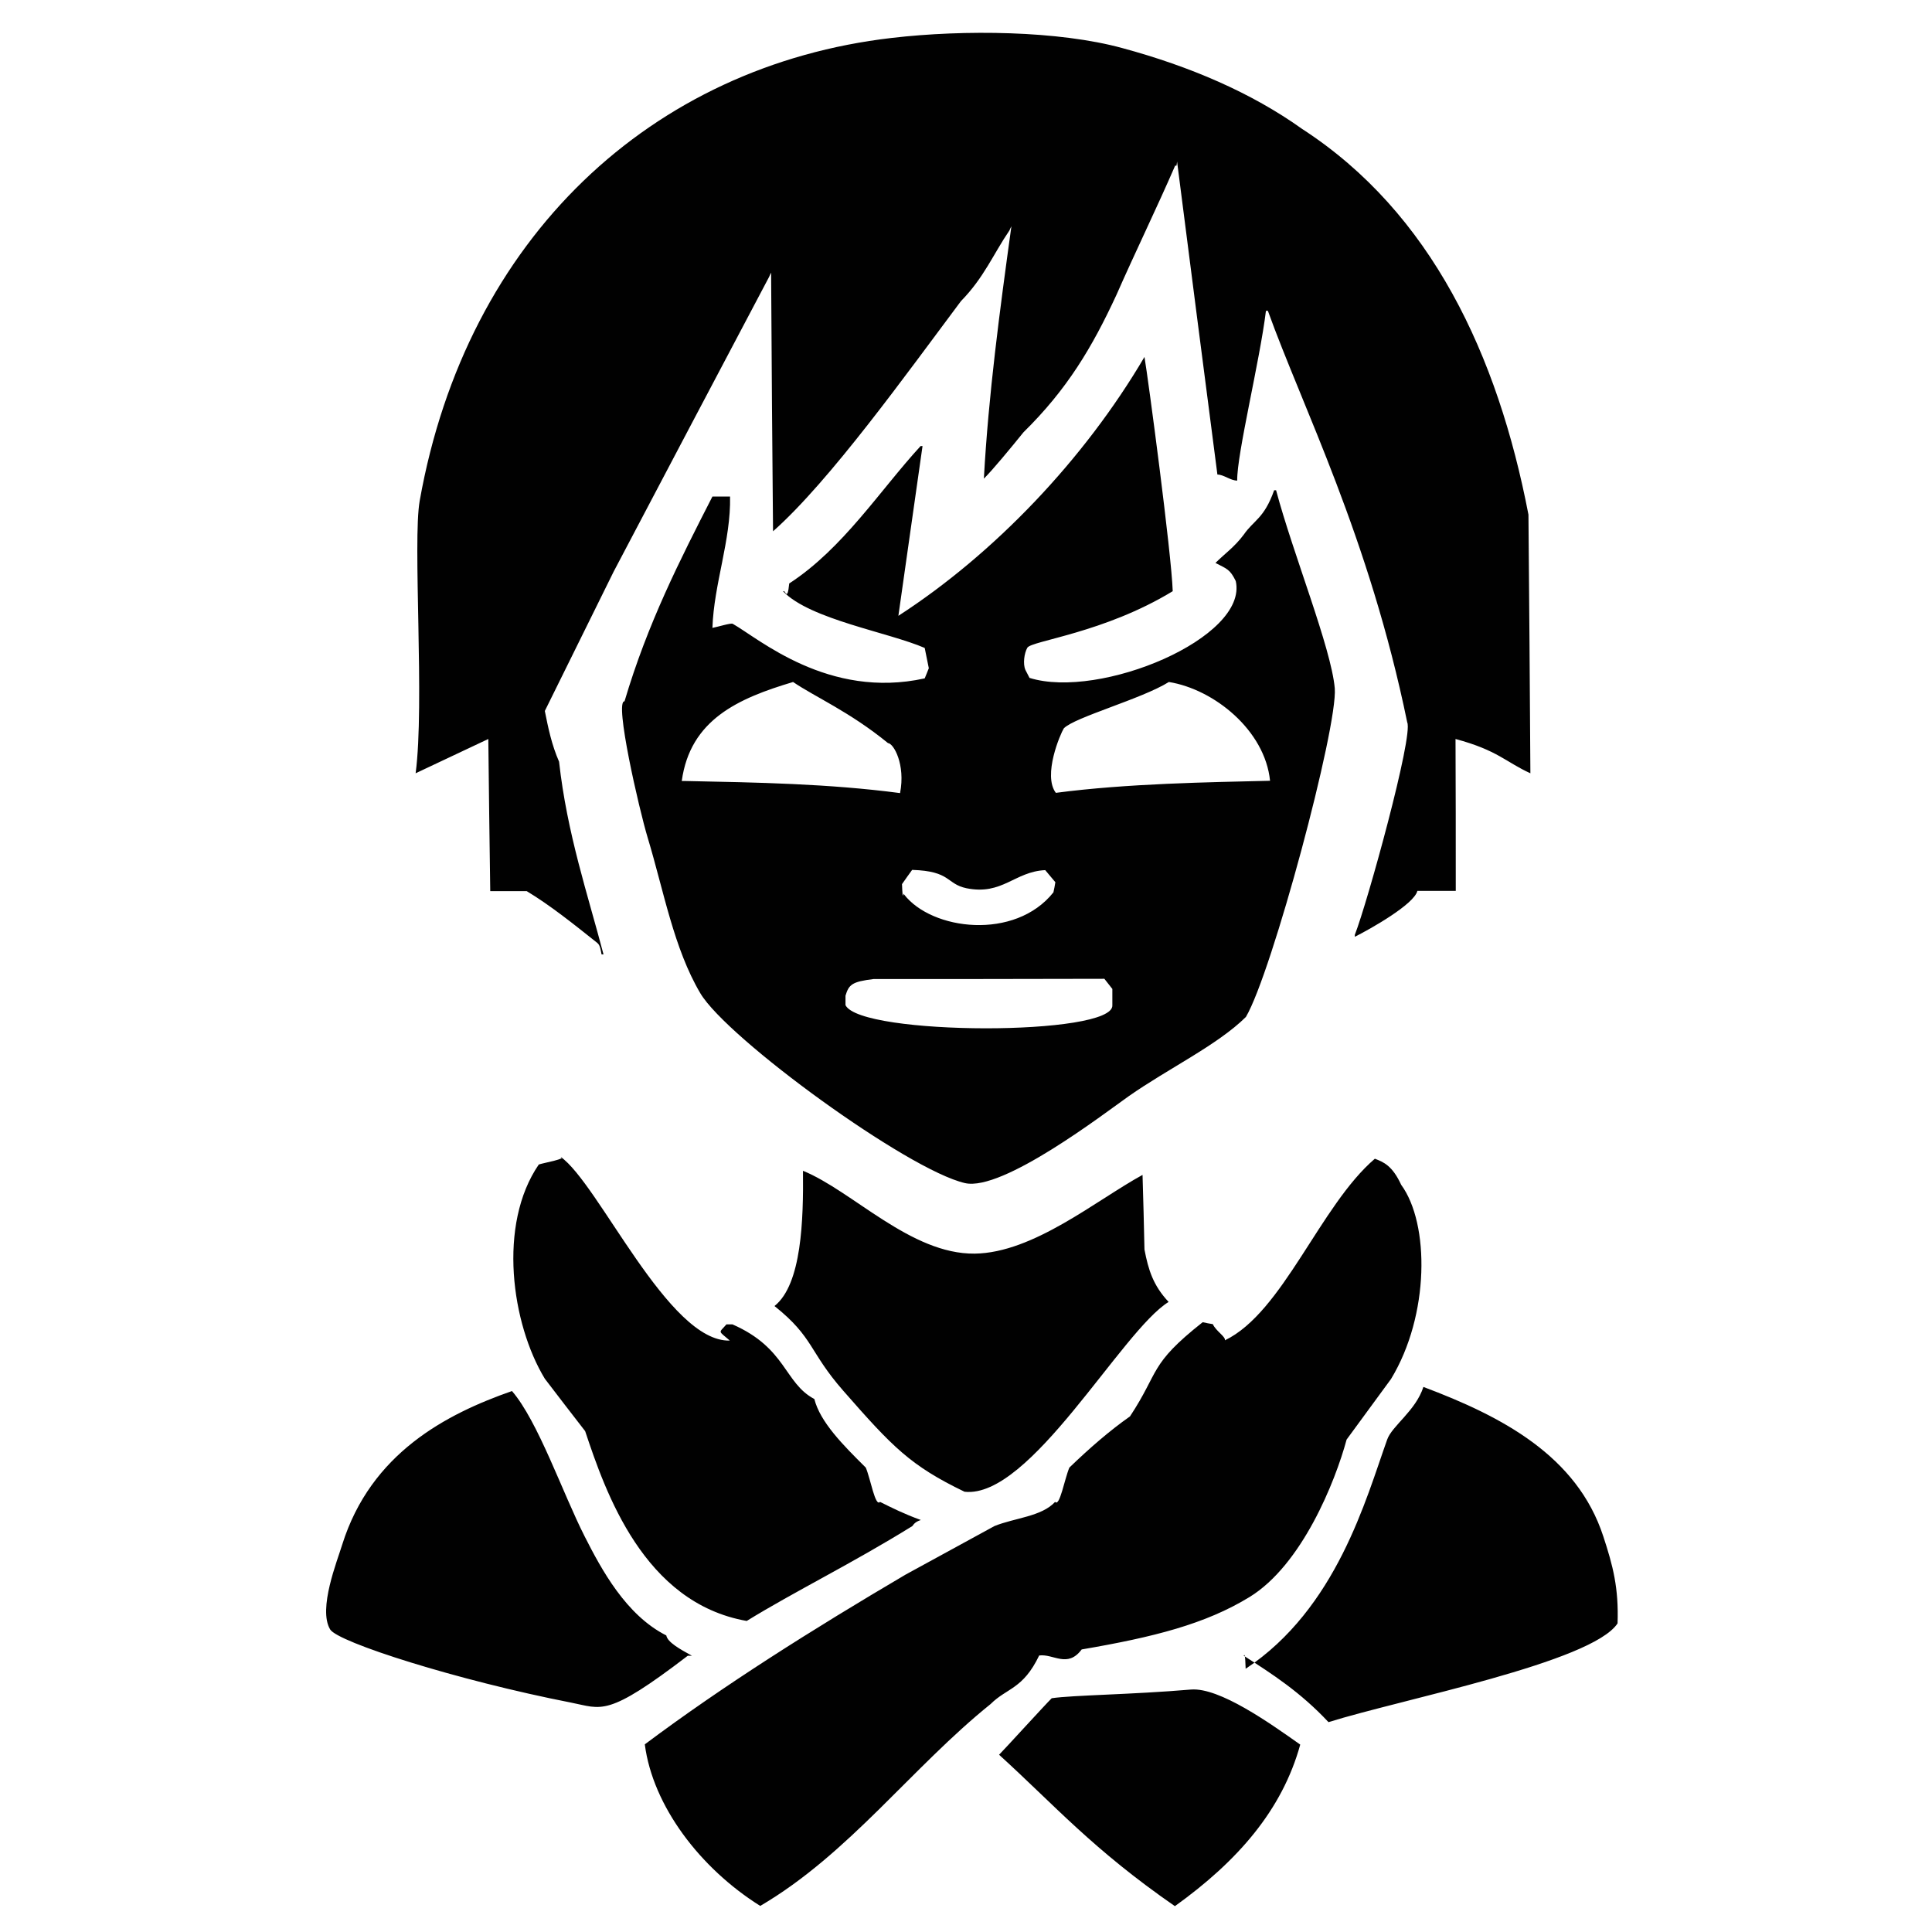 <?xml version="1.0" encoding="utf-8"?>
<!-- Generator: Adobe Illustrator 27.0.1, SVG Export Plug-In . SVG Version: 6.00 Build 0)  -->
<svg version="1.1" id="Layer_1" xmlns="http://www.w3.org/2000/svg" xmlns:xlink="http://www.w3.org/1999/xlink" x="0px" y="0px"
	 viewBox="0 0 800 800" style="enable-background:new 0 0 800 800;" xml:space="preserve">
<style type="text/css">
	.st0{clip-path:url(#SVGID_00000155858911321608223060000004034704174375892915_);}
	.st1{fill-rule:evenodd;clip-rule:evenodd;fill:#010101;}
</style>
<g>
	<defs>
		<rect id="SVGID_1_" x="129.4" y="8.6" width="541.2" height="782.7"/>
	</defs>
	<clipPath id="SVGID_00000116202172257901956910000015006627812891568047_">
		<use xlink:href="#SVGID_1_"  style="overflow:visible;"/>
	</clipPath>
	<g style="clip-path:url(#SVGID_00000116202172257901956910000015006627812891568047_);">
		<path class="st1" d="M232.1,479c15.8,11,44.7,76.9,70.1,76.1c-5-4.3-4.6-3-1.4-6.7c0.8,0,1.7,0,2.5,0
			c22.4,9.8,21.4,24.3,33.9,30.9c2.4,9.5,11.8,19,21.3,28.4c2,4.7,3.9,16.4,5.9,14.2c5,2.5,10,5,16.9,7.5c-2.4,0.8-2.9,1.7-3.5,2.5
			c-24.8,15.4-48.8,27.1-68.6,39.3c-42.7-7.5-58.5-53.4-66.9-78.6c-5.6-7.2-11.2-14.5-16.7-21.7c-13.8-22.7-19.6-63.8-2.5-88.7
			C225.1,481.5,235.1,479.8,232.1,479z M602.8,368.9c-5.3,0-10.6,0-15.9,0c-1.3,5.5-19.3,15.7-25.9,19c0-0.3,0-0.6,0-0.8
			c5.2-13.3,24.3-82.5,21.7-88c-15.8-76.8-43.4-130.6-57.7-170.4c-0.3,0-0.6,0-0.8,0c-2.5,20.6-12.1,59.5-11.9,70.3
			c-2.8,0-5.6-2.5-8.2-2.5c-5.6-43.2-11.2-86.4-16.7-129.6c-0.3,3.2-0.6,1.1-0.8,1.7c-7.5,17.3-16.7,36.2-24.3,53.5
			c-10.1,21.8-20.4,39.1-38.5,56.9c-5.5,6.8-12.6,15.4-16.4,19.2c1.9-34.8,6.6-69.7,11.4-104.5c-0.3,0.6-0.6,1.1-0.8,1.7
			c-6.7,9.8-10.5,19.5-20.1,29.3c-22.4,29.9-54.2,74.4-77.8,95.3c-0.3-30.9-0.6-71.4-0.8-107.1c-0.3,0.6-0.6,1.1-0.8,1.7
			c-21.5,40.7-43,81.4-64.4,122.1c-9.5,19.2-19,38.5-28.5,57.7c1.4,7,2.8,13.9,5.9,21c3.3,29.8,11.9,55,18.4,79.8
			c-0.3,0-0.6,0-0.8,0c-0.6-3.6-1.1-4.1-1.7-4.7c-9.8-7.8-19.5-15.6-29.3-21.5c-3.1,0-10,0-15.1,0c-0.3-22.3-0.6-42.6-0.8-63
			c-10,4.7-20.1,9.5-30.1,14.2c3.8-28.6-1.3-96.2,1.7-112.9C193.2,98.3,269.9,27.2,369.3,15.7c30-3.5,69.1-3,95.4,4.2
			c28.1,7.6,53.5,18.5,74.5,33.5c53.5,34.7,81,93.7,93.7,159.7c0.3,35.7,0.6,71.4,0.8,107.1c-10.3-4.7-13.5-9.5-31-14.2
			C602.8,326.2,602.8,346.6,602.8,368.9z M473.9,147.8c1.5,8.7,11.2,81.5,11.7,97c-28.4,17.3-58.4,20.5-60.2,23.4
			c-1.3,2.3-1.9,6.7-0.8,9.2c0.6,1.1,1.1,2.2,1.7,3.3c29.1,9.1,90.7-16.6,85.4-40.1c-2.4-4.9-3.6-5-8.4-7.5
			c3.9-3.9,7.8-6.5,11.7-11.7c4.2-6.1,8.4-6.6,12.6-18.4c0.3,0,0.6,0,0.8,0c7,26.3,22.8,65.2,24.3,82c1.3,16-26,117.8-36.8,136.1
			c-11.7,11.6-32.4,21.5-48.5,32.8c-10.2,7.2-52.2,39.5-67.8,36c-23.7-5.4-98.5-59.9-109.6-78.6c-11-18.6-15.1-42.2-21.8-64.4
			c-3.6-11.9-13.9-56.8-9.6-56.5c9.6-32.4,23-58.6,36.4-84.8c0.6,0,7.7,0,7.3,0c0.4,18.1-6.7,36.2-7.3,54.4c2.5-0.5,7.6-2.1,8.4-1.7
			c10.8,6.1,39.6,31.4,79.5,22.6c0.3-0.8,1.4-3.3,1.7-4.2c-0.6-2.8-1.1-5.6-1.7-8.4c-15-6.5-47.4-11.8-58.6-23.4
			c0.8-1.1,1.7,4.8,2.5-3.3c22.3-14.5,37.5-38.5,54.4-56.9c0.3,0,0.6,0,0.8,0c-3.3,23.4-6.7,46.8-10,70.3
			C411.7,229.3,449,190.2,473.9,147.8z M328.4,282.4c-22.8,6.8-42.6,15.6-46.1,41c0.5,0,1.1,0,1.7,0c29.6,0.6,59.1,1.1,88.7,5
			c2.3-11.9-2.7-20.6-5-20.7C351.8,294.7,337.5,288.6,328.4,282.4z M484,282.4c-11.2,7-39.1,14.6-43.5,19.2
			c-1.4,2.2-8.8,19.4-3.3,26.7c29.6-3.9,63.6-4.4,88.7-5C523.8,302.4,502.7,285.4,484,282.4z M377.7,360.2c-1.4,1.9-2.8,3.9-4.2,5.9
			c0.3,8.4,0.6,2.8,0.8,4.2c11.5,15,46,19.2,61.9-0.8c0.3-1.4,0.6-2.8,0.8-4.2c-1.4-1.7-2.8-3.3-4.2-5c-12.7,0.6-17.7,10.5-32.6,7.5
			C391.7,366,393.9,360.7,377.7,360.2z M361.7,405.4c-8.8,1.1-10.2,2.2-11.6,6.9c0-1.1,0,1.4,0,3.9c6.1,12.7,111.5,12.9,110.5,0
			c0,3.7,0-4.7,0-6.7c-1.1-1.4-2.2-2.8-3.3-4.2C422.9,405.4,388.6,405.4,361.7,405.4z M569.3,479.8c3.6,1.4,7.2,2.8,10.9,10.8
			c11.8,16.1,11.8,54-4.2,80.4c-6.1,8.4-12.3,16.7-18.4,25.1c-4.7,17.4-18.5,51.9-40.2,65.2c-18.3,11.2-39.7,16.6-69.5,21.7
			c-5.9,7.9-11.7,1.7-17.6,2.5c-6.7,14-13.4,13.4-20.1,20.1c-32.6,26.2-58.7,62.1-95.4,83.6c-24.9-15.6-44.5-41.4-47.8-66.9
			c32.3-24.2,69.6-47.7,108-70.3c12.3-6.7,24.5-13.4,36.8-20.1c8.4-3.4,19.5-3.9,25.1-10c1.9,2.2,3.9-9.5,5.9-14.2
			c8.4-8.1,16.7-15.3,25.1-21.2c12.4-18.8,7.7-21.3,30.1-39c1.4,0.3,2.8,0.6,4.2,0.8c1.3,2.9,5.4,5.2,5,6.7
			C531.3,543.4,546.6,499.2,569.3,479.8z M332.5,484.8c20.6,8.4,44.6,34.6,71.1,34.3c24.3-0.3,50.3-22.1,69.5-32.6
			c0.3,10.3,0.6,20.6,0.8,30.9c1.6,8.4,3.6,14.9,10,21.7c-19.5,12-57.3,81.6-84.5,78.6c-22.4-10.8-29.8-18.5-50.2-41.8
			c-14.3-16.3-12.1-22-28.5-35.1C332,531.8,332.7,505,332.5,484.8z M589.4,574.3c32.5,12.2,63.6,28.5,74.5,61.9
			c4,12.2,6.4,21.3,5.9,36c-10.6,16.2-89.4,31.4-119.7,40.9c-11.7-12.5-23.4-20-35.1-27.5c0.3-0.5,0.6-1.1,0.8,5.4
			c37.7-25,49.8-70.3,58.6-94.9C576.4,590.4,586.2,584.2,589.4,574.3z M212,576c10.8,12.5,21,42.3,30.1,60.2
			c6.9,13.6,17.1,32.6,33.8,41c0.5,2.8,5.5,5.6,10.6,8.4c-0.6,0-1.1,0-1.7,0c-33.7,25.8-35.5,21.9-48.4,19.4
			c-47-9.2-96.6-25-99.7-30.3c-5.1-8.5,3-28.5,5-35.1C153.6,601.7,184.8,585.5,212,576z M493.2,699.6c11.8-0.9,32.6,13.9,45.2,22.8
			c-7.5,27.2-26,48.3-51.9,66.9c-34.1-23.6-49.8-41.8-72.8-62.7c2.2-2.2,19.5-21.2,21.8-23.4C444.3,701.9,468.6,701.7,493.2,699.6z"
			/>
	</g>
</g>
</svg>
